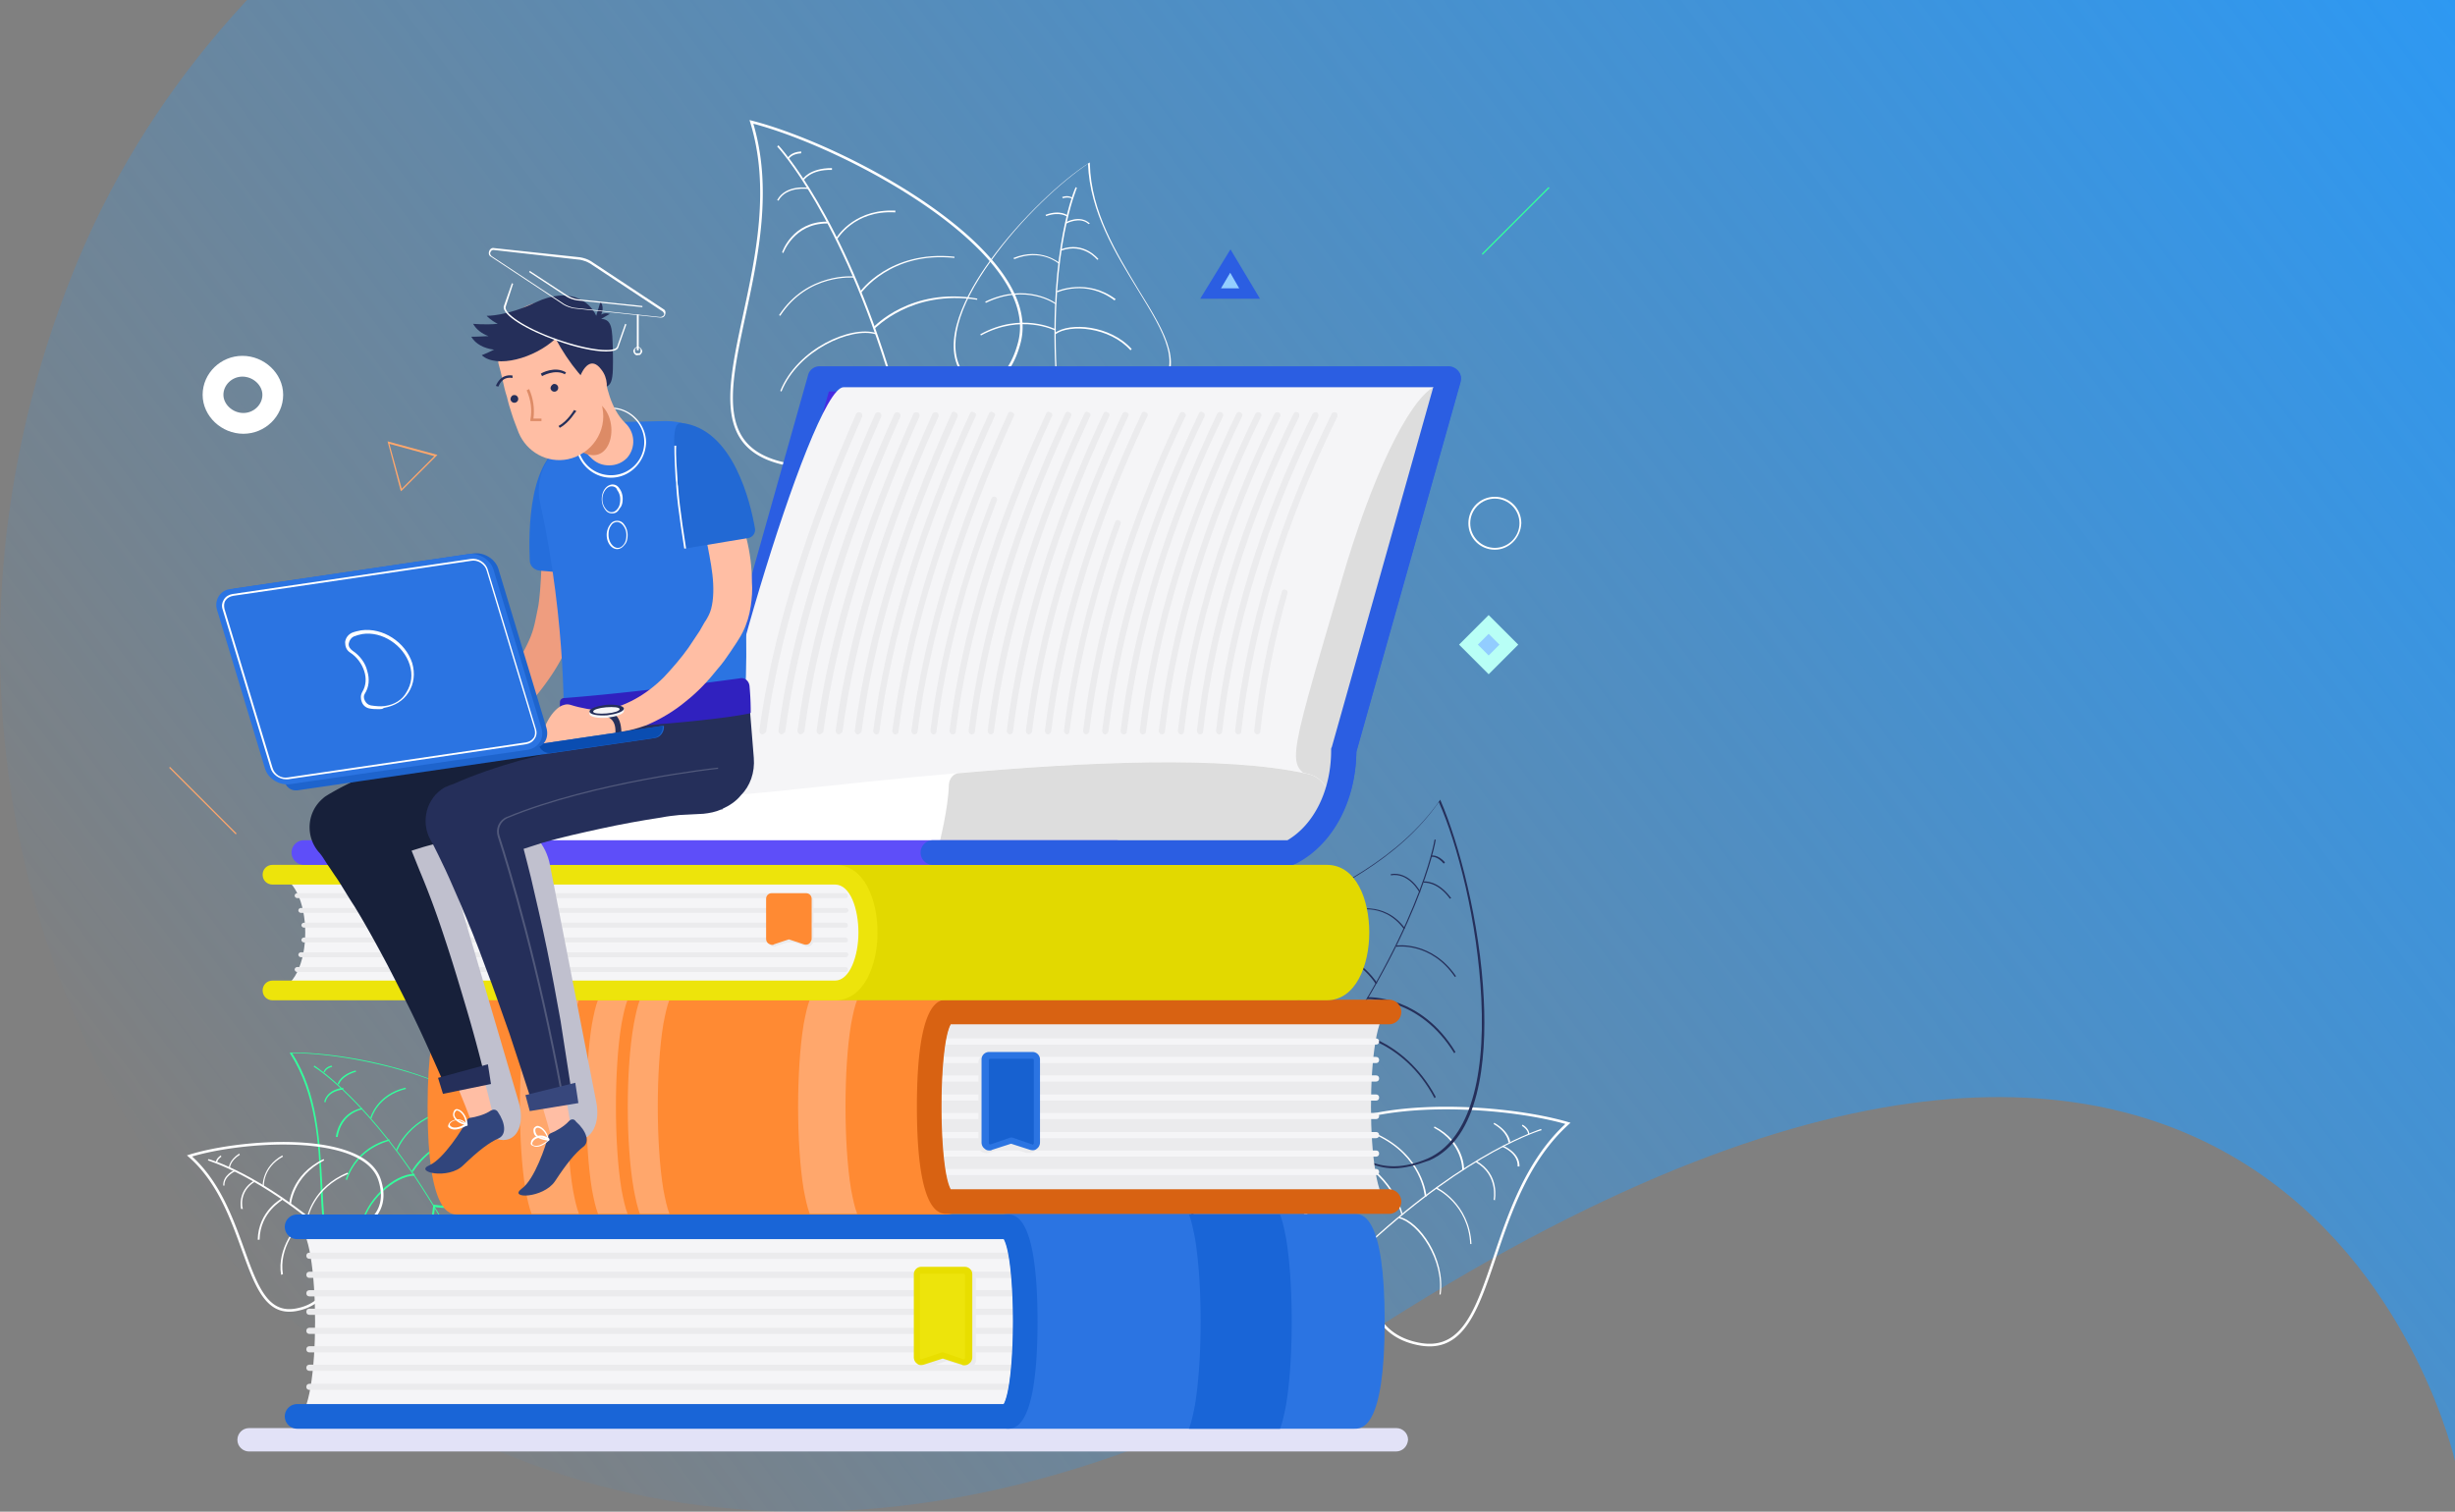 <svg width="945" height="582" fill="none" xmlns="http://www.w3.org/2000/svg"><rect width="100%" height="100%" fill="#808080" stroke="none"/><g clip-path="url(#clip0)"><path d="M945 562.515s-61.191-275.887-411.473-53.461C183.245 731.481-90.211 401.542 27.92 105.351 138.706-172.426 601.459-236.397 945-54.031v616.546z" fill="url(#paint0_linear)"/><path d="M537.266 558.821H95.88c-2.37 0-4.502-1.895-4.502-4.502 0-2.37 1.896-4.503 4.502-4.503h441.623c2.369 0 4.502 1.896 4.502 4.503-.237 2.607-2.133 4.502-4.739 4.502z" fill="#E2E2F7"/><path d="M430.888 156.894c-.711 0-1.658 0-2.369-.237-11.372-1.422-20.375-12.086-21.797-13.745-1.658 1.659-12.32 11.138-22.981 10.19-5.45-.474-9.951-3.791-13.742-9.479-7.818-12.086 1.658-30.334 11.135-43.368 12.083-16.59 27.957-31.045 37.908-37.444l.474-.237v.474c.474 18.722 10.424 34.6 18.954 48.819 10.424 16.826 18.48 30.097 5.686 40.288-4.265 3.08-8.529 4.739-13.268 4.739zm-24.166-14.93l.237.237c0 .237 9.714 12.323 21.797 13.745 5.449.711 10.424-.948 15.163-4.739 12.32-9.954 4.264-22.988-5.923-39.577-8.529-13.982-18.48-29.86-19.191-48.582-9.951 6.636-25.588 20.855-37.197 37.207-13.267 18.248-17.058 33.415-11.135 42.657 3.554 5.451 8.055 8.532 13.268 9.006h1.658c10.661 0 21.086-10.191 21.086-10.191l.237.237z" fill="#fff"/><path d="M421.411 206.898c-.237-.237-12.794-17.3-15.163-64.46-2.369-47.16 7.582-70.148 7.819-70.385l.474.237c0 .237-10.188 23.225-7.819 70.148 2.369 46.923 14.926 63.986 15.163 63.986l-.474.474z" fill="#fff"/><path d="M435.153 134.855c-8.056-9.006-23.456-10.191-28.905-6.162l-.237-.474c5.686-4.266 21.323-3.081 29.616 6.162l-.474.474zM406.248 117.081s-11.135-8.058-26.772-.474l-.237-.474c15.874-7.584 27.246.474 27.246.711l-.237.237zM422.359 100.018s-5.212-6.636-13.742-3.555l-.237-.474c9.004-3.318 14.453 3.792 14.453 3.792l-.474.237zM410.75 83.429s-2.606-2.133-8.056-.237l-.237-.474c5.687-2.133 8.53.237 8.53.237l-.237.474zM377.581 129.167l-.237-.474c15.873-8.769 28.904-1.896 29.141-1.896l-.237.474c-.237 0-13.031-6.636-28.667 1.896zM428.993 115.659c-10.899-8.295-22.034-3.081-22.034-3.081l-.237-.474s11.609-5.214 22.745 3.081l-.474.474zM407.433 101.44s-6.634-5.925-17.059-1.66l-.237-.473c10.662-4.266 17.533 1.896 17.77 1.896l-.474.237zM419.042 86.273c-3.317-3.081-8.529-.237-8.529-.237l-.237-.474s5.449-3.081 9.24.474l-.474.237zM412.645 76.556s-.948-.948-3.554-.237l-.237-.474c2.843-.948 4.028.474 4.265.474l-.474.237z" fill="#fff"/><path d="M143.264 493.176h-1.895c-16.348-1.184-17.059-16.826-18.006-36.495-.711-16.589-1.659-35.311-11.609-50.952l-.237-.474h.473c11.847-.237 33.17 2.607 52.36 9.716 15.163 5.451 33.406 15.167 33.643 29.623.237 6.636-1.895 11.85-5.923 15.405-8.292 6.872-22.507 4.976-24.64 4.739-.237 2.37-1.658 16.115-10.424 23.699-3.791 3.081-8.293 4.739-13.742 4.739zm-30.8-87.684c9.951 15.641 10.662 34.363 11.609 50.952.948 19.433 1.659 34.837 17.296 36.021 5.923.474 11.135-1.184 15.163-4.739 9.24-8.058 10.188-23.462 10.188-23.699v-.237h.236c.237 0 15.874 2.844 24.64-4.502 4.028-3.318 5.923-8.532 5.923-14.931-.236-11.138-12.083-21.328-33.169-29.149-18.48-6.635-38.855-9.716-50.938-9.716h-.948z" fill="#33FF9D"/><path d="M190.886 525.644h-.711c0-.237.948-21.329-23.455-61.38-24.403-40.287-45.726-53.558-45.963-53.558l.237-.474c.237.237 21.56 13.508 45.963 53.795 24.876 40.288 23.929 61.38 23.929 61.617z" fill="#33FF9D"/><path d="M139 473.744h-.474c1.658-12.087 13.504-21.803 20.849-21.803h.237v.711h-.237c-6.871 0-18.717 9.479-20.375 21.092zM152.978 442.936l-.474-.237c0-.237 4.976-13.272 22.271-15.878v.474c-17.058 2.606-21.797 15.404-21.797 15.641zM129.997 437.722h-.711s.711-9.006 9.951-11.138l.237.474c-8.767 2.132-9.477 10.664-9.477 10.664zM130.471 417.578l-.474-.237c0-.237.947-3.555 6.87-5.213l.237.473c-5.686 1.659-6.633 4.74-6.633 4.977zM158.901 451.23l-.474-.237c0-.237 7.108-13.034 25.114-14.93v.474c-17.769 1.896-24.403 14.693-24.64 14.693zM133.551 454.311l-.474-.237c4.501-13.271 16.821-15.404 16.821-15.404v.474c0 .237-12.083 2.37-16.347 15.167zM143.027 430.612l-.473-.237s2.369-9.005 13.504-11.612l.237.474c-10.898 2.607-13.268 11.138-13.268 11.375zM125.258 424.451l-.474-.237c1.185-4.977 7.345-5.451 7.345-5.451v.711c-.237 0-5.923.474-6.871 4.977zM125.021 412.838h-.474s.237-1.895 3.08-2.606l.237.474c-2.606.71-2.843 2.132-2.843 2.132z" fill="#33FF9D"/><path d="M343.443 146.964l-.515-.247-.177.543.005.002-.005-.002v.001l-.002.005-.007.021-.028.086a44.06 44.06 0 01-.597 1.621 66.589 66.589 0 01-1.959 4.511c-1.762 3.691-4.444 8.489-8.126 12.935-3.683 4.447-8.35 8.523-14.078 10.804-5.716 2.276-12.523 2.779-20.528.032-4.933-1.694-8.457-4.116-10.907-7.145-2.451-3.031-3.854-6.704-4.49-10.941-1.277-8.503.544-19.183 3.079-31.283.452-2.159.927-4.361 1.41-6.603 4.861-22.55 10.57-49.036 2.726-74.38 17.859 4.549 45.518 16.759 67.824 32.235 11.335 7.864 21.258 16.551 27.813 25.48 6.557 8.931 9.697 18.036 7.614 26.78-2.166 8.779-6.303 14.095-11.251 17.171-4.961 3.084-10.795 3.951-16.407 3.717-5.61-.235-10.96-1.569-14.915-2.85a65.641 65.641 0 01-4.727-1.729 49.117 49.117 0 01-1.64-.711l-.085-.04-.021-.01-.005-.002-.001-.001-.022.046.022-.046z" stroke="#fff"/><path d="M353.651 241.261l-.473-.237c0-.237 9.003-29.149-10.188-93.609-19.191-64.46-43.594-90.766-43.831-91.003l.474-.474c.237.237 24.877 26.543 44.068 91.24 18.954 64.697 9.95 93.846 9.95 94.083z" fill="#fff"/><path d="M300.818 150.733l-.474-.237c6.634-16.352 27.246-25.358 36.96-22.277l-.237.474c-9.477-2.844-29.852 6.162-36.249 22.04zM331.381 112.815l-.474-.237c0-.237 11.609-16.352 36.486-13.745v.474c-24.64-2.607-35.776 13.508-36.012 13.508zM301.528 97.41l-.473-.236c0-.237 4.027-11.85 17.295-11.85h.237v.712h-.237c-12.794 0-16.822 11.375-16.822 11.375zM309.347 69.447l-.474-.237c0-.237 2.606-4.503 11.372-4.503v.71c-8.292-.236-10.898 4.03-10.898 4.03zM336.593 126.56l-.474-.474c.237-.237 14.452-15.641 40.04-11.138v.474c-25.351-4.029-39.329 11.138-39.566 11.138zM300.344 121.583l-.474-.237c10.898-16.589 28.668-14.93 28.904-14.93v.474c-.236 0-17.769-1.659-28.43 14.693zM322.141 92.197l-.474-.237s6.16-10.901 21.323-10.901h1.658v.71c-16.11-.947-22.27 10.428-22.507 10.428zM299.633 77.267l-.474-.237c3.317-6.162 12.083-4.74 12.083-4.74v.474c-.237 0-8.529-1.184-11.609 4.503zM303.661 61.152l-.474-.237s.948-2.37 5.212-2.607v.711c-3.791.237-4.738 2.133-4.738 2.133z" fill="#fff"/><path d="M127.808 476.091h0l-.567.064.138.554h0l.001.003.003.011.011.048.044.192c.038.17.091.422.153.745.124.646.28 1.576.41 2.706.259 2.263.412 5.315-.01 8.49-.423 3.177-1.417 6.45-3.428 9.182-2.004 2.723-5.038 4.938-9.604 5.978l-.004.001c-2.799.664-5.136.566-7.143-.122-2.009-.689-3.727-1.984-5.263-3.782-3.09-3.616-5.38-9.187-7.77-15.688a665.206 665.206 0 01-1.278-3.523c-4.345-12.035-9.465-26.219-20.546-35.916 9.776-3.049 26.24-5.428 41.175-4.769 7.687.34 14.933 1.483 20.64 3.732 5.71 2.25 9.802 5.574 11.336 10.232 1.566 4.815 1.189 8.546-.201 11.445-1.397 2.911-3.847 5.046-6.534 6.6-2.686 1.554-5.577 2.51-7.806 3.077a35.284 35.284 0 01-2.719.583 26.333 26.333 0 01-.973.149l-.05.006-.012.001-.003.001h0z" stroke="#fff"/><path d="M160.086 518.06c0-.237-4.265-16.352-32.459-41.235-28.193-24.884-47.621-29.861-47.621-30.098l.237-.474c.237 0 19.665 5.214 48.095 30.098 28.431 24.883 32.695 41.472 32.695 41.472l-.947.237z" fill="#fff"/><path d="M108.2 490.807c-1.659-9.717 5.449-20.144 10.898-21.803l.237.474c-5.212 1.422-12.083 11.612-10.424 21.092l-.711.237zM111.99 463.79h-.71s.474-11.375 13.267-17.537l.237.474c-12.083 6.162-12.794 17.063-12.794 17.063zM92.8 465.449s-1.659-6.872 4.975-10.901l.237.474c-6.16 3.792-4.738 10.19-4.501 10.427H92.8zM88.061 449.808c0-.237 0-3.081 4.028-5.688l.237.474c-3.79 2.37-3.79 4.977-3.79 4.977l-.475.237zM118.624 468.767h-.473s2.132-11.849 15.636-17.3l.237.474c-13.267 5.451-15.4 16.826-15.4 16.826zM99.907 477.298h-.71c.237-11.138 9.24-15.878 9.24-15.878l.237.474c.236.237-8.53 4.503-8.767 15.404zM101.092 456.918s-.474-7.584 7.582-12.087l.236.474c-7.818 4.266-7.344 11.376-7.344 11.613h-.474zM85.93 456.444c-.238-4.029 4.264-5.925 4.264-5.925l.237.474s-4.265 1.896-4.028 5.451h-.474zM83.086 447.675s-.237-1.422 1.895-2.844l.237.474c-1.658 1.185-1.658 2.37-1.658 2.37h-.474z" fill="#fff"/><path d="M527.219 478.512l-.568-.052-.046.497.046-.498h-.005l-.018-.002-.073-.007a29.468 29.468 0 01-1.396-.184c-.95-.143-2.3-.379-3.894-.747-3.192-.739-7.342-2.007-11.212-4.125-3.871-2.119-7.429-5.07-9.489-9.158-2.053-4.076-2.65-9.345-.492-16.173l.002-.004c2.071-6.733 7.811-11.624 15.817-15.028 8.002-3.402 18.195-5.284 29.021-6.037 21.214-1.477 44.723 1.389 58.64 5.498-15.524 14.026-22.367 34.286-28.18 51.497a979.471 979.471 0 01-1.678 4.937c-3.173 9.226-6.243 17.182-10.509 22.412-2.124 2.604-4.53 4.512-7.375 5.567-2.843 1.055-6.165 1.272-10.148.429l-.003-.001c-6.52-1.339-10.916-4.387-13.861-8.188-2.953-3.812-4.471-8.411-5.173-12.877-.702-4.463-.586-8.766-.292-11.959.147-1.594.337-2.908.491-3.822a33.07 33.07 0 01.249-1.329l.015-.069.003-.016.001-.004v-.001l.127-.556z" stroke="#fff"/><path d="M482.3 538.441l-.474-.237c0-.237 5.687-23.462 44.779-59.484 39.092-36.021 66.338-43.842 66.575-44.079l.237.474c-.237 0-27.483 8.058-66.338 43.842-39.093 36.259-44.779 59.247-44.779 59.484z" fill="#fff"/><path d="M554.562 498.39h-.474c1.895-13.271-8.056-27.49-15.637-29.386l.237-.474c7.581 1.659 17.769 15.878 15.874 29.86zM548.402 460.473c0-.237-1.185-15.405-18.717-23.462l.237-.474c18.006 8.294 19.19 23.936 19.19 24.173l-.71-.237zM575.411 462.131l-.474-.237s1.895-9.479-6.871-14.456l.237-.474c9.24 5.214 7.108 14.93 7.108 15.167zM581.334 439.855h-.711s0-3.792-5.686-7.11l.237-.474c6.16 3.555 6.16 7.584 6.16 7.584zM539.399 467.582c0-.237-3.554-16.115-22.271-23.462l.237-.474c19.191 7.347 22.507 23.699 22.507 23.699l-.473.237zM565.934 478.957c-.711-15.404-13.031-21.328-13.268-21.328l.237-.474c.237 0 12.794 6.161 13.505 21.802h-.474zM563.565 450.282h-.711s.237-10.19-10.898-16.115l.236-.474c11.61 5.925 11.373 16.352 11.373 16.589zM584.888 449.097h-.711c.237-5.213-5.923-7.583-5.923-7.583l.237-.474s6.634 2.607 6.397 8.057zM588.679 436.774h-.474.237-.237s.237-1.659-2.37-3.318l.237-.474c2.843 1.659 2.607 3.792 2.607 3.792z" fill="#fff"/><path d="M536.555 449.808c-3.79 0-7.344-.948-10.661-2.607-14.215-7.346-19.665-27.964-20.138-30.808-2.844.948-22.745 6.873-37.908-.474-7.345-3.554-12.557-9.716-15.4-18.248-7.581-22.513 13.031-32.467 39.092-44.79 22.034-10.427 46.911-22.276 62.548-44.553l.237-.474.237.474c6.87 15.878 15.163 46.449 16.584 76.309 1.185 23.699-1.658 53.559-20.849 62.09-5.212 1.896-9.714 3.081-13.742 3.081zm-30.563-34.363v.237c0 .237 4.976 23.225 19.902 30.808 6.871 3.555 14.926 3.318 23.692-.474 14.926-6.635 22.271-28.438 20.612-61.616-1.421-29.623-9.24-59.72-16.347-75.598-15.637 22.277-40.514 34.126-62.311 44.316-25.824 12.323-46.2 21.803-38.855 44.079 2.843 8.295 7.818 14.457 14.926 18.011 16.111 7.821 37.671.474 37.908.474l.473-.237z" fill="#252F5A"/><path d="M435.863 482.749l-.237-.474c.237 0 29.379-10.901 69.893-66.593 40.513-55.691 46.673-91.95 46.673-92.424h.474c0 .474-6.16 36.733-46.91 92.661-40.514 56.166-69.656 66.83-69.893 66.83z" fill="#252F5A"/><path d="M517.128 399.093c-3.554-9.242-23.456-20.38-40.514-15.641l-.237-.474c17.532-4.739 37.434 6.399 41.225 16.115h-.474zM559.774 405.492c-13.268-21.566-33.169-20.855-33.406-20.855v-.711c.237 0 20.612-.948 33.88 21.092l-.474.474zM540.346 357.621c-8.055-10.901-19.901-6.873-19.901-6.636l-.237-.474c.237 0 12.32-4.265 20.612 6.873l-.474.237zM558.115 346.009c-4.975-6.873-10.187-6.162-10.187-6.162v-.474c.237 0 5.449-.711 10.661 6.399l-.474.237zM552.193 422.792c-12.32-23.225-33.407-25.121-33.643-25.358v-.711c.236 0 21.56 2.133 34.116 25.595l-.473.474zM529.448 378.712c0-.236-9.714-15.404-29.615-13.982v-.474c20.375-1.658 30.089 13.983 30.326 14.22l-.711.236zM560.011 376.106c-9.24-13.508-22.271-11.613-22.508-11.613v-.474c.237 0 13.505-1.895 22.982 11.85l-.474.237zM546.269 343.402s-4.027-7.584-10.898-6.399v-.474c7.108-1.185 11.372 6.636 11.372 6.873h-.474zM555.746 332.5c-2.606-3.08-4.738-2.606-4.738-2.606l-.237-.474s2.606-.711 5.449 2.606l-.474.474z" fill="#252F5A"/><path d="M114.36 545.313c9.24 0 9.24-72.991 0-72.991h273.408c9.24 0 9.24 72.991 0 72.991H114.36z" fill="#F5F5F7"/><path d="M393.218 484.645h-274.12c-.71 0-1.184-.474-1.184-1.185 0-.711.474-1.185 1.184-1.185h273.883c.71 0 1.184.474 1.184 1.185.237.711-.474 1.185-.947 1.185zM393.218 499.101h-274.12c-.71 0-1.184-.474-1.184-1.185 0-.711.474-1.185 1.184-1.185h273.883c.71 0 1.184.474 1.184 1.185 0 .711-.474 1.185-.947 1.185zM393.218 520.667h-274.12c-.71 0-1.184-.474-1.184-1.185 0-.711.474-1.185 1.184-1.185h273.883c.71 0 1.184.474 1.184 1.185.237.711-.474 1.185-.947 1.185zM393.218 535.123h-274.12c-.71 0-1.184-.474-1.184-1.185 0-.711.474-1.185 1.184-1.185h273.883c.71 0 1.184.474 1.184 1.185.237.711-.474 1.185-.947 1.185zM393.218 491.991h-274.12c-.71 0-1.184-.473-1.184-1.184s.474-1.185 1.184-1.185h273.883c.71 0 1.184.474 1.184 1.185 0 .711-.474 1.184-.947 1.184zM393.218 506.211h-274.12c-.71 0-1.184-.474-1.184-1.185 0-.711.474-1.185 1.184-1.185h273.883c.71 0 1.184.474 1.184 1.185.237.711-.474 1.185-.947 1.185zM393.218 513.557h-274.12c-.71 0-1.184-.474-1.184-1.185 0-.711.474-1.185 1.184-1.185h273.883c.71 0 1.184.474 1.184 1.185.237.474-.474 1.185-.947 1.185zM393.218 527.776h-274.12c-.71 0-1.184-.474-1.184-1.185 0-.711.474-1.185 1.184-1.185h273.883c.71 0 1.184.474 1.184 1.185.237.711-.474 1.185-.947 1.185z" fill="#EBEBED"/><path d="M387.768 545.313c9.24 0 9.24-72.991 0-72.991h133.624c9.24 0 9.24 72.991 0 72.991H387.768z" fill="#2B74E2"/><path d="M521.392 467.345H387.768c-2.606 0-4.738 2.133-4.738 4.74 0 2.133 1.421 3.792 3.317 4.503 4.975 7.82 4.975 56.402 0 64.223-1.896.711-3.317 2.369-3.317 4.502 0 2.607 2.132 4.74 4.738 4.74h133.624c2.844 0 11.61 0 11.61-41.235 0-41.473-8.766-41.473-11.61-41.473zm-1.421 73.229H396.297c1.896-5.925 3.08-15.878 3.08-31.756 0-16.115-1.421-25.832-3.08-31.756h123.674c4.738 8.294 4.738 54.98 0 63.512z" fill="#2B74E2"/><path d="M495.094 540.574c-.711 3.791-1.421 7.109-2.369 9.479H457.66c.948-2.37 1.659-5.688 2.37-9.479 2.843-17.3 2.843-46.45 0-63.513-.711-3.791-1.422-7.109-2.37-9.479h35.065c.948 2.37 1.658 5.688 2.369 9.479 2.843 17.063 2.843 46.213 0 63.513zM387.768 550.053H114.36a4.754 4.754 0 01-4.739-4.74 4.754 4.754 0 014.739-4.74h271.987c4.738-8.531 4.738-55.218 0-63.512H114.36a4.754 4.754 0 01-4.739-4.74 4.753 4.753 0 014.739-4.739h273.408c2.843 0 11.609 0 11.609 41.235 0 41.236-8.766 41.236-11.609 41.236z" fill="#1965D7"/><path d="M354.362 491.518v31.993c0 1.185 1.185 2.132 2.369 1.659l7.582-2.607 7.581 2.607c1.185.473 2.37-.474 2.37-1.659v-31.993c0-.948-.711-1.659-1.659-1.659h-16.821c-.711 0-1.422.711-1.422 1.659z" fill="#EBEBED"/><path d="M356.021 526.354c-.711 0-1.185-.237-1.659-.474-.711-.474-1.184-1.421-1.184-2.369v-31.993c0-1.422 1.184-2.844 2.843-2.844h16.821c1.422 0 2.843 1.185 2.843 2.844v31.993c0 .948-.474 1.895-1.184 2.369-.711.474-1.659.711-2.606.474l-7.345-2.369-7.345 2.369h-1.184zm8.292-4.976h.474l7.581 2.607h.474s.237-.237.237-.474v-31.993a.51.51 0 00-.474-.474h-16.821a.51.51 0 00-.474.474v31.993c0 .237.237.474.237.474s.237.237.474 0l7.581-2.607h.711z" fill="#EBEBED"/><path d="M353.178 490.57v31.993c0 1.185 1.184 2.133 2.369 1.659l7.581-2.607 7.582 2.607c1.184.474 2.369-.474 2.369-1.659V490.57c0-.948-.711-1.659-1.658-1.659h-16.822c-.711.237-1.421.948-1.421 1.659z" fill="#EDE40B"/><path d="M371.184 525.643c-.237 0-.711 0-.948-.237l-7.345-2.369-7.344 2.369c-.948.237-1.896.237-2.606-.474-.711-.473-1.185-1.421-1.185-2.369V490.57c0-1.422 1.185-2.844 2.843-2.844h16.822c1.421 0 2.843 1.185 2.843 2.844v31.993c0 .948-.474 1.896-1.185 2.369-.474.474-1.185.711-1.895.711zm-16.585-35.31a.51.51 0 00-.474.474V522.8c0 .237.237.474.237.474s.237.237.474 0l7.582-2.607h.71l7.582 2.607h.474s.237-.237.237-.474v-31.993a.51.51 0 00-.474-.474h-16.348z" fill="#E8DE00"/><path d="M534.66 462.605c-9.24 0-9.24-72.991 0-72.991H364.55c-9.24 0-9.24 72.991 0 72.991h170.11z" fill="#EBEBED"/><path d="M359.101 402.174h170.584c.711 0 1.184-.474 1.184-1.185 0-.711-.473-1.185-1.184-1.185H359.101c-.711 0-1.185.474-1.185 1.185 0 .474.474 1.185 1.185 1.185zM359.101 416.393h170.584c.711 0 1.184-.474 1.184-1.185 0-.711-.473-1.185-1.184-1.185H359.101c-.711 0-1.185.474-1.185 1.185 0 .711.474 1.185 1.185 1.185zM359.101 438.196h170.584c.711 0 1.184-.474 1.184-1.185 0-.711-.473-1.185-1.184-1.185H359.101c-.711 0-1.185.474-1.185 1.185 0 .711.474 1.185 1.185 1.185zM359.101 452.415h170.584c.711 0 1.184-.474 1.184-1.185 0-.711-.473-1.185-1.184-1.185H359.101c-.711 0-1.185.474-1.185 1.185 0 .711.474 1.185 1.185 1.185zM359.101 409.284h170.584c.711 0 1.184-.474 1.184-1.185 0-.711-.473-1.185-1.184-1.185H359.101c-.711 0-1.185.474-1.185 1.185 0 .711.474 1.185 1.185 1.185zM359.101 423.74h170.584c.711 0 1.184-.474 1.184-1.185 0-.711-.473-1.185-1.184-1.185H359.101c-.711 0-1.185.474-1.185 1.185 0 .711.474 1.185 1.185 1.185zM359.101 430.849h170.584c.711 0 1.184-.474 1.184-1.185 0-.711-.473-1.185-1.184-1.185H359.101c-.711 0-1.185.474-1.185 1.185 0 .711.474 1.185 1.185 1.185zM359.101 445.305h170.584c.711 0 1.184-.474 1.184-1.185 0-.711-.473-1.184-1.184-1.184H359.101c-.711 0-1.185.473-1.185 1.184s.474 1.185 1.185 1.185z" fill="#F5F5F7"/><path d="M364.55 462.605c-9.24 0-9.24-72.991 0-72.991H176.196c-9.24 0-9.24 72.991 0 72.991H364.55z" fill="#FF8A33"/><path d="M176.196 384.874H364.55c2.606 0 4.738 2.133 4.738 4.74 0 2.133-1.421 3.792-3.317 4.503-4.975 7.82-4.975 56.402 0 64.223 1.896.711 3.317 2.369 3.317 4.502 0 2.607-2.132 4.74-4.738 4.74H176.196c-2.843 0-11.609 0-11.609-41.235 0-41.236 8.766-41.473 11.609-41.473zm1.422 72.992h178.403c-1.896-5.925-3.08-15.878-3.08-31.756 0-16.115 1.421-25.832 3.08-31.756H177.618c-4.738 8.531-4.738 54.98 0 63.512z" fill="#FF8A33"/><path d="M202.258 457.866c.711 3.791 1.421 7.109 2.369 9.479h18.243c-.948-2.37-1.658-5.688-2.369-9.479-2.843-17.3-2.843-46.449 0-63.512.711-3.792 1.421-7.11 2.369-9.48h-18.243c-.948 2.37-1.658 5.688-2.369 9.48-2.843 17.3-2.843 46.212 0 63.512zM309.347 457.866c.711 3.791 1.421 7.109 2.369 9.479h18.243c-.948-2.37-1.658-5.688-2.369-9.479-2.843-17.3-2.843-46.449 0-63.512.711-3.792 1.421-7.11 2.369-9.48h-18.243c-.948 2.37-1.658 5.688-2.369 9.48-2.843 17.3-2.843 46.212 0 63.512zM227.846 457.866c.71 3.791 1.421 7.109 2.369 9.479h11.372c-.948-2.37-1.658-5.688-2.369-9.479-2.843-17.3-2.843-46.449 0-63.512.711-3.792 1.421-7.11 2.369-9.48h-11.372c-.948 2.37-1.659 5.688-2.369 9.48-2.844 17.3-2.844 46.212 0 63.512z" fill="#FFA76C"/><path d="M243.956 457.866c.711 3.791 1.422 7.109 2.37 9.479h11.372c-.948-2.37-1.659-5.688-2.369-9.479-2.843-17.3-2.843-46.449 0-63.512.71-3.792 1.421-7.11 2.369-9.48h-11.372c-.948 2.37-1.659 5.688-2.37 9.48-3.08 17.3-3.08 46.212 0 63.512z" fill="#FFA76C"/><path d="M364.55 467.345h170.11a4.754 4.754 0 004.739-4.74 4.754 4.754 0 00-4.739-4.739H365.971c-4.738-8.532-4.738-55.218 0-63.512H534.66a4.754 4.754 0 004.739-4.74 4.754 4.754 0 00-4.739-4.74H364.55c-2.843 0-11.609 0-11.609 41.236 0 41.235 8.766 41.235 11.609 41.235z" fill="#D86212"/><path d="M397.956 409.047v31.993c0 1.185-1.185 2.133-2.369 1.659l-7.582-2.607-7.581 2.607c-1.185.474-2.37-.474-2.37-1.659v-31.993c0-.948.711-1.659 1.659-1.659h16.821c.711 0 1.422.711 1.422 1.659z" fill="#EBEBED"/><path d="M396.297 443.883c.711 0 1.185-.237 1.659-.474.711-.473 1.185-1.421 1.185-2.369v-31.993c0-1.422-1.185-2.844-2.844-2.844h-16.821c-1.422 0-2.843 1.185-2.843 2.844v31.993c0 .948.474 1.896 1.185 2.369.71.474 1.658.711 2.606.474l7.344-2.369 7.345 2.369h1.184zm-8.292-4.976h-.474l-7.581 2.607h-.474s-.237-.237-.237-.474v-31.993a.51.51 0 01.474-.474h16.821a.51.51 0 01.474.474v31.993c0 .237-.237.474-.237.474s-.237.237-.474 0l-7.581-2.607h-.711z" fill="#EBEBED"/><path d="M399.14 408.099v31.993c0 1.185-1.184 2.133-2.369 1.659l-7.581-2.607-7.582 2.607c-1.185.474-2.369-.474-2.369-1.659v-31.993c0-.948.711-1.659 1.658-1.659h16.822c.711 0 1.421.711 1.421 1.659z" fill="#1761D0"/><path d="M380.898 442.936c.236 0 .71 0 .947-.237l7.345-2.37 7.344 2.37c.948.237 1.896.237 2.607-.474.71-.474 1.184-1.422 1.184-2.37v-31.993c0-1.422-1.184-2.844-2.843-2.844h-16.821c-1.422 0-2.843 1.185-2.843 2.844v31.993c0 .948.473 1.896 1.184 2.37.711.711 1.422.711 1.896.711zm16.584-35.311a.51.51 0 01.474.474v31.993c0 .237-.237.474-.237.474s-.237.237-.474 0l-7.581-2.607h-.711l-7.582 2.607h-.473s-.237-.237-.237-.474v-31.993c0-.237.236-.474.473-.474h16.348z" fill="#2B74E2"/><path d="M197.993 336.766h312.738c16.821 0 16.821 44.553 0 44.553H197.993" fill="#E2D900"/><path d="M510.731 385.111H197.993c-2.132 0-3.79-1.659-3.79-3.792 0-2.132 1.658-3.791 3.79-3.791h312.738c5.686 0 9.003-9.48 9.003-18.485 0-9.006-3.08-18.485-9.003-18.485H197.993c-2.132 0-3.79-1.659-3.79-3.792s1.658-3.792 3.79-3.792h312.738c11.372 0 16.347 13.509 16.347 26.069 0 12.56-5.212 26.068-16.347 26.068z" fill="#E2D900"/><path d="M104.883 381.319c16.821 0 16.821-44.553 0-44.553H321.43c16.821 0 16.821 44.553 0 44.553H104.883z" fill="#F5F5F7"/><path d="M325.458 351.459H115.781c-.474 0-.947-.474-.947-.948s.473-.948.947-.948h209.914c.473 0 .947.474.947.948-.237.474-.474.948-1.184.948zM325.458 368.522H115.781c-.474 0-.947-.474-.947-.948s.473-.948.947-.948h209.914c.473 0 .947.474.947.948-.237.474-.474.948-1.184.948zM325.458 345.772H114.36c-.474 0-.948-.474-.948-.948s.474-.948.948-.948h211.098c.474 0 .947.474.947.948s-.237.948-.947.948zM325.458 357.147H116.966c-.474 0-.948-.474-.948-.948s.474-.948.948-.948h208.492c.473 0 .947.474.947.948s-.237.948-.947.948zM325.458 362.835H116.966c-.474 0-.948-.474-.948-.948s.474-.948.948-.948h208.492c.473 0 .947.474.947.948s-.237.948-.947.948zM325.458 374.21H114.36c-.474 0-.948-.474-.948-.948s.474-.948.948-.948h211.098c.474 0 .947.474.947.948s-.237.948-.947.948z" fill="#EBEBED"/><path d="M321.43 385.111H104.883c-2.132 0-3.791-1.659-3.791-3.792s1.659-3.791 3.791-3.791H321.43c5.686 0 9.003-9.48 9.003-18.485 0-9.006-3.08-18.485-9.003-18.485H104.883c-2.132 0-3.791-1.659-3.791-3.792s1.659-3.792 3.791-3.792H321.43c11.372 0 16.348 13.509 16.348 26.069 0 12.56-5.213 26.068-16.348 26.068z" fill="#EDE40B"/><path d="M296.79 346.72v15.404c0 .948.948 1.658 1.895 1.422l6.16-2.133 6.16 2.133c.948.236 1.896-.474 1.896-1.422V346.72c0-.711-.474-1.185-1.185-1.185h-13.267c-1.185 0-1.659.711-1.659 1.185z" fill="#EBEBED"/><path d="M297.975 364.493c-.474 0-.948-.237-1.422-.473-.711-.474-.948-1.185-.948-1.896V346.72c0-1.185.948-2.133 2.133-2.133h13.267c1.185 0 2.133.948 2.133 2.133v15.404c0 .711-.474 1.422-.948 1.896-.711.473-1.422.473-2.132.237l-5.686-1.896-5.687 1.896c0 .236-.473.236-.71.236zm0-18.01c-.237 0-.237.237-.237.237v15.404c0 .237.237.237.237.474 0 0 .237.237.474 0l6.16-2.133h.71l6.16 2.133h.474s.237-.237.237-.474V346.72c0-.237-.237-.237-.237-.237h-13.978z" fill="#EBEBED"/><path d="M295.842 346.246v15.404c0 .948.948 1.658 1.896 1.421l6.16-2.132 6.16 2.132c.947.237 1.895-.473 1.895-1.421v-15.404c0-.711-.474-1.185-1.185-1.185h-13.267c-1.185-.237-1.659.474-1.659 1.185z" fill="#FF8A33"/><path d="M297.264 363.782c-.474 0-.948-.237-1.422-.474-.71-.474-.947-1.184-.947-1.895v-15.404c0-1.185.947-2.133 2.132-2.133h13.268c1.184 0 2.132.948 2.132 2.133v15.404c0 .711-.474 1.421-.948 1.895-.711.474-1.421.474-2.132.237l-5.686-1.895-5.686 1.895c-.237.237-.474.237-.711.237zm6.397-4.028h.237l6.16 2.133h.474s.236-.237.236-.474v-15.404c0-.237-.236-.237-.236-.237h-13.268c-.237 0-.237.237-.237.237v15.404c0 .237.237.237.237.474 0 0 .237.237.474 0l6.16-2.133h-.237z" fill="#FF8A33"/><path d="M504.808 364.967H358.864c-3.08 0-5.923-2.606-5.923-5.924 0-3.081 2.606-5.925 5.923-5.925h145.944c3.08 0 5.923 2.607 5.923 5.925-.237 3.081-2.843 5.924-5.923 5.924z" fill="#E2D900"/><path d="M170.037 328.235h84.818c11.609-6.399 20.375-20.618 20.375-39.34l40.277-142.902h242.135l-40.277 142.902c0 18.722-8.766 32.941-20.375 39.34H359.101" fill="#462BE2"/><path d="M496.99 332.974H359.101a4.754 4.754 0 01-4.739-4.739 4.754 4.754 0 014.739-4.74h136.467c10.425-6.162 16.822-19.433 16.822-34.6 0-.474 0-.948.237-1.185l38.618-136.977H319.061l-39.092 138.873c-.237 18.959-9.003 35.311-22.745 42.657-.711.474-1.421.474-2.369.474h-84.818a4.754 4.754 0 01-4.739-4.739 4.754 4.754 0 014.739-4.74h83.633c10.425-6.162 16.822-19.433 16.822-34.6 0-.474 0-.948.237-1.185l40.277-142.902c.473-2.133 2.369-3.555 4.501-3.555h242.135c1.421 0 2.843.711 3.791 1.896.947 1.185 1.184 2.607.71 4.029l-40.04 142.191c-.237 18.959-9.003 35.311-22.744 42.657-.948.948-1.659 1.185-2.369 1.185z" fill="#2B5EE2"/><path d="M274.519 309.039c-6.397-7.11 37.434-159.965 50.228-159.965h229.341L510.02 308.328l-235.501.711z" fill="#F5F5F7"/><path d="M293.473 282.733s-.237 0 0 0c-.711 0-1.185-.711-1.185-1.422 4.976-36.733 17.296-76.546 37.197-121.81.237-.711.948-.948 1.659-.711.711.237.947.948.711 1.659-19.902 45.027-31.985 84.84-36.96 121.336-.474.474-.948.948-1.422.948z" fill="#EBEBED"/><path d="M300.818 282.733s-.237 0 0 0c-.711 0-1.185-.711-1.185-1.421 4.976-36.97 17.296-76.784 37.197-121.811.237-.711.948-.948 1.658-.711.711.237.948.948.711 1.659-19.901 44.79-31.984 84.604-36.96 121.336-.474.474-.947.948-1.421.948z" fill="#EBEBED"/><path d="M308.162 282.733s-.237 0 0 0c-.71 0-1.184-.711-1.184-1.421 4.975-37.207 17.058-77.021 37.197-121.811.237-.711.947-.948 1.658-.711s.948.948.711 1.659c-19.902 44.79-31.985 84.367-36.96 121.336-.474.474-.948.948-1.422.948z" fill="#EBEBED"/><path d="M315.507 282.733c-.237 0-.237 0 0 0-.711 0-1.185-.711-1.185-1.421 4.976-36.733 17.533-77.732 37.197-121.811.237-.711.948-.948 1.659-.711.71.237.947.948.71 1.659-19.664 43.842-31.984 84.604-36.96 121.336-.473.474-.947.948-1.421.948z" fill="#EBEBED"/><path d="M322.851 282.733c-.236 0-.236 0 0 0-.71 0-1.184-.711-1.184-1.421 4.975-36.97 17.532-77.969 37.197-121.811.237-.711.947-.948 1.658-.711s.948.948.711 1.659c-19.665 43.605-31.985 84.604-36.96 121.336-.474.474-.948.948-1.422.948z" fill="#EBEBED"/><path d="M330.196 282.733c-.237 0-.237 0 0 0-.711 0-1.185-.711-1.185-1.421 4.976-37.207 17.533-78.206 37.197-122.048.237-.711.948-.948 1.659-.474.711.237.947.948.711 1.659-19.665 43.605-32.222 84.367-36.96 121.336-.474.474-.948.948-1.422.948z" fill="#EBEBED"/><path d="M337.304 282.733c-.711 0-1.185-.711-1.185-1.421 4.976-37.444 17.296-78.443 37.197-122.048.237-.711.948-.948 1.659-.474.71.237.947.948.473 1.659-19.664 43.368-32.221 84.13-36.96 121.336 0 .474-.473.948-1.184.948z" fill="#EBEBED"/><path d="M344.648 282.733c-.71 0-1.184-.711-1.184-1.421 4.975-37.444 17.295-78.443 37.197-122.048.236-.711.947-.948 1.658-.474.711.237.948.948.474 1.659-19.665 43.131-32.222 83.893-36.96 121.336 0 .474-.474.948-1.185.948z" fill="#EBEBED"/><path d="M351.993 282.733c-.711 0-1.185-.711-1.185-1.421 4.976-37.681 17.296-78.68 37.197-122.048.237-.711.948-.948 1.659-.474.71.237.947.948.473 1.659-19.664 43.131-32.221 83.893-36.96 121.336 0 .474-.473.948-1.184.948z" fill="#EBEBED"/><path d="M359.338 282.733c-.711 0-1.185-.711-1.185-1.421 3.554-28.676 11.372-57.825 23.455-89.344.237-.711.948-.948 1.422-.711.711.237.947.948.711 1.422-12.083 31.282-19.665 60.194-23.219 88.633 0 .947-.474 1.421-1.184 1.421zM366.682 282.733c-.71 0-1.184-.711-1.184-1.421 4.738-37.918 17.295-79.154 37.196-122.048.237-.711.948-.948 1.659-.474.711.237.948.948.474 1.659-19.665 42.657-32.222 83.419-36.96 121.336 0 .474-.474.948-1.185.948z" fill="#EBEBED"/><path d="M374.027 282.733c-.711 0-1.185-.711-1.185-1.421 4.739-38.155 17.295-79.154 37.197-122.048.237-.711.948-.948 1.658-.474.711.237.948.948.474 1.659-19.664 42.42-32.221 83.419-36.96 121.336 0 .474-.473.948-1.184.948z" fill="#EBEBED"/><path d="M381.371 282.733c-.71 0-1.184-.711-1.184-1.421 4.738-38.392 17.295-79.391 37.197-122.048.237-.711.947-.948 1.658-.474.711.237.948.948.474 1.659-19.665 42.42-32.222 83.182-36.96 121.336 0 .474-.711.948-1.185.948z" fill="#EBEBED"/><path d="M388.716 282.733c-.711 0-1.185-.711-1.185-1.421 4.739-38.392 17.296-79.628 37.197-122.048.237-.711.948-.948 1.659-.474.71.237.947.948.473 1.659-19.664 42.183-32.221 82.945-36.96 121.336 0 .474-.71.948-1.184.948z" fill="#EBEBED"/><path d="M396.06 282.733s-.236 0 0 0c-.71 0-1.184-.711-1.184-1.422 4.738-38.628 17.295-79.627 37.197-122.047.237-.474.947-.948 1.658-.474.711.237.948.948.474 1.659-19.901 41.946-32.221 82.945-36.96 121.336-.237.474-.711.948-1.185.948z" fill="#EBEBED"/><path d="M403.405 282.733s-.237 0 0 0c-.711 0-1.185-.711-1.185-1.421 4.739-38.866 17.296-79.865 37.197-122.048.237-.711.948-.948 1.659-.474.71.237.947.948.474 1.659-19.902 41.946-32.222 82.708-36.96 121.336-.237.474-.711.948-1.185.948z" fill="#EBEBED"/><path d="M410.75 282.733s-.237 0 0 0c-.711 0-1.185-.711-1.185-1.422 3.08-26.068 9.714-53.084 19.665-80.338.237-.71.947-.947 1.421-.71.711.236.948.947.711 1.421-9.951 27.254-16.348 54.033-19.665 79.864 0 .711-.473 1.185-.947 1.185zM418.094 282.733c-.237 0-.237 0 0 0-.71 0-1.184-.711-1.184-1.422 4.738-39.102 17.295-80.101 37.197-122.047.237-.474.947-.948 1.658-.474.474.237.948.948.474 1.659-19.902 41.472-32.222 82.471-36.96 121.336-.237.474-.711.948-1.185.948z" fill="#EBEBED"/><path d="M425.439 282.733c-.237 0-.237 0 0 0-.711 0-1.185-.711-1.185-1.421 4.739-39.34 17.296-80.339 37.197-122.048.237-.711.948-.948 1.659-.474.473.237.947.948.473 1.659-19.901 41.472-32.221 82.234-36.96 121.336-.236.474-.71.948-1.184.948z" fill="#EBEBED"/><path d="M432.547 282.733c-.711 0-1.185-.711-1.185-1.422 4.738-39.339 17.295-80.575 37.197-122.047.237-.474.948-.948 1.658-.474.474.237.948.948.474 1.659-19.901 41.235-32.221 81.997-36.96 121.336 0 .474-.474.948-1.184.948z" fill="#EBEBED"/><path d="M439.891 282.733c-.711 0-1.184-.711-1.184-1.422 4.738-39.576 17.295-80.575 37.196-122.047.237-.474.948-.948 1.659-.474.474.237.948.948.474 1.659-19.902 40.998-32.222 81.997-36.96 121.336 0 .474-.474.948-1.185.948z" fill="#EBEBED"/><path d="M447.236 282.733c-.711 0-1.185-.711-1.185-1.421 4.739-39.814 17.059-80.812 37.197-122.048.237-.474.948-.711 1.658-.474.474.237.948.948.474 1.659-19.901 40.998-32.458 81.76-36.96 121.1 0 .71-.473 1.184-1.184 1.184z" fill="#EBEBED"/><path d="M454.58 282.733c-.71 0-1.184-.711-1.184-1.421 4.738-39.814 17.058-81.049 37.197-122.048.236-.474.947-.711 1.658-.474.474.237.948.948.474 1.659-19.902 40.761-32.458 81.523-36.96 121.1 0 .71-.474 1.184-1.185 1.184z" fill="#EBEBED"/><path d="M461.925 282.733c-.711 0-1.185-.711-1.185-1.422 4.502-40.05 17.059-81.049 37.197-122.047.237-.474.948-.948 1.659-.474.473.237.71.948.473 1.659-19.901 40.761-32.458 81.523-36.959 121.099 0 .711-.474 1.185-1.185 1.185z" fill="#EBEBED"/><path d="M469.269 282.733c-.71 0-1.184-.711-1.184-1.421 4.501-40.288 17.058-81.286 37.197-122.048.237-.474.947-.711 1.658-.474.474.237.711.948.474 1.659-19.902 40.524-32.458 81.286-36.96 121.1 0 .71-.474 1.184-1.185 1.184z" fill="#EBEBED"/><path d="M476.614 282.733c-.711 0-1.184-.711-1.184-1.421 4.501-40.288 17.058-81.286 37.196-122.048.237-.474.948-.711 1.659-.474.474.237.711.948.474 1.659-19.902 40.287-32.459 81.049-36.96 121.1 0 .71-.474 1.184-1.185 1.184z" fill="#EBEBED"/><path d="M483.959 282.733c-.711 0-1.185-.711-1.185-1.421 1.896-17.774 5.449-35.785 10.662-53.559.237-.711.71-.948 1.421-.711.711.237.948.948.711 1.422-4.975 17.774-8.529 35.548-10.425 53.085 0 .71-.71 1.184-1.184 1.184z" fill="#EBEBED"/><path d="M551.719 149.074c-9.714 5.687-23.693 34.363-35.302 74.413-22.507 77.02-21.086 69.911-8.529 77.968 12.083 7.584 7.581 1.422 7.581 1.422l40.04-154.04-3.79.237z" fill="#DDD"/><path d="M132.129 328.235s12.083-12.561 17.295-22.988c.711-1.185 2.133-2.133 3.554-1.896 12.083 1.422 66.338 7.11 128.412 2.844 37.908-2.607 165.135-21.092 221.996-8.294 7.108 1.658 10.662 9.479 7.345 15.878-3.317 6.398-8.055 13.034-13.741 14.456H132.129z" fill="#fff"/><path d="M365.261 301.929c-.237 9.48-3.554 22.277-4.502 26.306H496.99c5.923-1.422 10.661-8.058 13.741-14.457 3.317-6.398-.474-14.456-7.581-15.878-31.985-7.109-85.766-4.502-133.862-.237-2.132 0-3.79 1.896-4.027 4.266z" fill="#DDD"/><path d="M429.703 332.974H116.966a4.754 4.754 0 01-4.739-4.739 4.754 4.754 0 014.739-4.74h312.737a4.753 4.753 0 014.739 4.74 4.753 4.753 0 01-4.739 4.739z" fill="#5E4EF9"/><path d="M496.989 332.974H359.101a4.753 4.753 0 01-4.739-4.739 4.753 4.753 0 014.739-4.74h136.467c10.425-6.162 16.821-19.433 16.821-34.6 0-.474 0-.948.237-1.185l40.277-142.902c.711-2.607 3.317-4.029 5.923-3.318 2.606.711 4.028 3.318 3.317 5.925l-40.04 142.191c-.237 18.959-9.003 35.311-22.744 42.657-.948.474-1.659.711-2.37.711z" fill="#2B5EE2"/><path d="M222.159 438.907c-5.686 0-11.609-6.636-13.03-14.693l-17.769-91.003c-1.659-8.057 1.658-14.693 7.344-14.693s11.609 6.636 13.031 14.693l17.769 91.003c1.659 8.057-1.658 14.693-7.345 14.693zM193.729 438.907c-5.686 0-12.083-6.636-14.453-14.693l-26.772-91.003c-2.369-8.057.237-14.693 5.923-14.693s12.083 6.636 14.452 14.693l26.773 91.003c2.369 8.057-.237 14.693-5.923 14.693z" fill="#C0C0CE"/><path d="M222.396 186.517c1.422 10.902 1.659 21.566 1.422 32.467-.237 5.451-.711 10.902-1.658 16.589a56.146 56.146 0 01-2.133 8.532c-.947 2.844-2.132 5.687-3.317 8.294-2.606 5.214-5.923 9.954-9.477 14.456-3.553 4.266-7.818 8.295-12.32 11.85-4.501 3.554-9.476 6.635-14.926 8.768-5.449 2.133-11.372 3.555-17.532 3.081-2.369-.237-4.028-2.133-4.028-4.503.237-2.133 1.896-3.792 3.791-3.792 4.502-.473 9.003-1.895 13.031-4.265 4.028-2.133 8.055-5.214 11.609-8.295 6.871-6.635 13.031-14.693 16.822-23.224a33.867 33.867 0 002.132-6.399c.474-2.133.948-4.503 1.421-6.872.711-4.74.948-9.717 1.185-14.931a161.86 161.86 0 000-15.167c0-4.976-.237-10.427-.474-15.167v-.237c-.237-4.028 2.843-7.346 6.871-7.346 3.791-.237 7.108 2.37 7.581 6.161z" fill="#EF9D7F"/><path d="M220.027 169.928c4.739-1.185 7.819 13.983 9.714 22.04 1.421 5.688 2.132 18.248 2.369 25.121 0 2.606-1.895 4.502-4.501 4.265l-19.902-1.659c-2.132-.237-3.791-1.896-3.791-4.028-.473-10.428-.71-41.473 16.111-45.739z" fill="#256EDC"/><path d="M174.064 413.786c2.843 5.925 7.819 19.196 7.819 19.196l8.292-2.133s-3.791-16.115-5.449-20.854l-10.662 3.791zM206.996 420.422c2.133 5.925 5.687 19.196 5.687 19.196l7.581-2.133s-2.369-16.115-3.554-20.855l-9.714 3.792z" fill="#FFBEA4"/><path d="M280.679 181.778c-2.369-11.376-12.557-19.67-24.166-19.67h-.474l-21.797.474c-1.184 0-2.132.237-3.08.711l-12.083 6.398c-8.766 4.503-13.267 14.457-11.135 23.936 10.425 47.871 9.003 86.974 9.003 87.448 0 2.132.711 4.028 2.369 5.45 1.422 1.185 3.08 1.896 4.739 1.896h.71l55.203-6.162c3.317-.473 6.16-3.08 6.397-6.635 3.08-42.657-2.369-77.02-5.686-93.846z" fill="#2B74E2"/><path d="M235.19 183.911c-7.344 0-13.504-6.162-13.504-13.509 0-7.346 6.16-13.508 13.504-13.508 7.345 0 13.505 6.162 13.505 13.508-.237 7.347-6.16 13.509-13.505 13.509zm0-26.543a12.742 12.742 0 00-12.794 12.797c0 7.11 5.686 12.798 12.794 12.798a12.743 12.743 0 0012.794-12.798c0-6.872-5.686-12.797-12.794-12.797zM235.664 197.656c-1.185 0-2.132-.474-2.843-1.659-.711-.948-1.185-2.37-1.185-3.792 0-3.081 1.659-5.451 4.028-5.688 1.185 0 2.132.474 2.843 1.659.711.948 1.185 2.37 1.185 3.792 0 1.422-.237 2.844-1.185 3.792-.711 1.422-1.658 1.896-2.843 1.896zm-.237-10.428c-1.895 0-3.554 2.37-3.554 4.977 0 1.422.474 2.607 1.185 3.555.711.948 1.421 1.422 2.369 1.422.948 0 1.659-.474 2.369-1.422.711-.948.948-2.133.948-3.555a5.821 5.821 0 00-1.185-3.555c-.237-.948-1.184-1.422-2.132-1.422zM237.559 211.401c-2.132 0-4.027-2.37-4.027-5.451 0-1.422.473-2.844 1.184-3.792.711-1.185 1.659-1.658 2.843-1.658 1.185 0 2.133.473 2.843 1.658.711.948 1.185 2.37 1.185 3.792 0 1.422-.237 2.844-1.185 3.792-.71.948-1.658 1.659-2.843 1.659zm0-10.428c-.237 0-.237 0 0 0-.947 0-1.895.474-2.369 1.422-.711.948-.948 2.133-.948 3.555 0 2.607 1.659 4.977 3.554 4.977.948 0 1.659-.474 2.369-1.422.711-.948.948-2.133.948-3.555a5.821 5.821 0 00-1.185-3.555c-.71-.948-1.658-1.422-2.369-1.422z" fill="#fff"/><path d="M224.292 286.051h-6.397c-4.265 0-8.292.237-12.557.474-8.292.474-16.822 1.185-25.351 2.37s-17.058 2.844-25.587 5.214c-8.53 2.37-17.296 5.687-26.062 10.664l-1.658.948c-.711.474-1.659.948-2.37 1.659-6.16 5.214-6.87 14.456-1.658 20.618.474.474 1.185 1.422 1.658 2.133l1.659 2.606c1.185 1.659 2.369 3.555 3.554 5.214 2.369 3.555 4.501 7.347 6.87 10.901 4.502 7.347 8.767 15.167 12.794 22.751 4.028 7.82 8.056 15.641 11.846 23.698 3.791 8.058 7.345 16.116 10.899 24.173l14.689-4.977a539.803 539.803 0 00-7.108-26.305c-2.606-8.769-5.212-17.537-8.055-26.068-2.843-8.769-5.923-17.3-9.477-25.832-1.184-2.844-2.369-5.924-3.554-8.768 1.422-.474 3.08-.948 4.502-1.422 6.634-1.896 13.978-3.318 21.086-4.266a337.467 337.467 0 0122.271-2.133c3.79-.237 7.581-.237 11.372-.237h5.686c2.843 0 5.449-2.37 5.449-5.213l1.422-27.728c-1.896-.474-3.791-.474-5.923-.474z" fill="#17203A"/><path d="M290.156 291.739l-1.421-17.537c-.237-1.896-1.185-3.792-2.606-4.977-1.422-1.185-3.317-1.896-5.213-1.659l-58.993 6.636c-3.791.474-6.397 3.555-6.397 7.347l.237 7.346c-5.213 1.185-10.662 2.607-16.111 4.029-8.292 2.37-16.822 5.213-25.351 9.005l-1.421.474c-.474.237-.948.474-1.659.711-7.107 4.029-9.477 13.271-5.449 20.381.474.711.948 1.659 1.422 2.607l1.421 2.844 2.843 5.924c1.896 4.029 3.554 8.058 5.449 12.323 3.554 8.295 6.871 16.589 9.951 25.121 3.317 8.531 6.16 17.063 9.24 25.594 2.843 8.532 5.686 17.3 8.529 26.069l15.4-3.555c-1.421-9.242-2.843-18.248-4.264-27.49-1.659-9.243-3.317-18.248-5.213-27.491-1.895-9.242-4.027-18.248-6.16-27.49-.947-3.792-1.895-7.583-2.843-11.138 2.369-.711 4.976-1.659 7.345-2.37 7.344-2.133 14.926-3.792 22.507-5.451 7.582-1.659 15.4-3.081 23.219-4.266 2.369-.473 4.501-.71 6.871-.947l9.24-.474c2.369-.237 4.738-.711 6.87-1.659h.474v-.237c2.606-1.185 5.212-2.844 7.108-5.214 3.554-3.555 5.449-8.768 4.975-14.456z" fill="#252F5A"/><path d="M215.526 270.41c0 2.607 0 7.347-.237 10.191 0 .237.237.711.71.711 6.16-.237 53.782-2.844 72.499-6.636a.51.51 0 00.474-.474c0-1.185 0-5.214-.474-10.19-.237-1.896-1.896-3.318-3.791-2.844-10.425 1.422-42.646 5.687-67.523 7.583-.948 0-1.658.711-1.658 1.659z" fill="#3021BF"/><path d="M234.479 179.171c-2.369 0-4.501-.711-6.397-2.37-12.793-11.612-13.978-29.623-14.215-31.756-.237-5.214 3.791-9.716 9.003-9.953 5.212-.237 9.714 3.791 9.951 9.005.237 3.318 2.132 13.271 7.818 18.722 3.791 3.555 4.265 9.479.711 13.508-1.895 1.896-4.264 2.844-6.871 2.844z" fill="#FFBEA4"/><path d="M229.741 154.761s-24.403 5.688-8.055 17.774c13.978 10.428 18.243-12.086 8.055-17.774z" fill="#DD8B66"/><path d="M229.267 134.381c0 1.658.237 3.791.474 5.45l.474 5.688c.237 1.896.474 3.555.711 5.451.237 1.658.473 3.317.71 4.739l.237 1.185c1.896 9.243-4.264 18.011-13.267 19.907-8.056 1.659-15.874-2.844-18.954-10.19-.948-2.607-1.896-4.74-2.606-7.11-.711-2.133-1.422-4.503-1.896-6.636-.71-2.132-1.184-4.265-1.658-6.398s-.948-4.266-1.659-6.636v-.474c-2.369-10.19 4.265-20.38 14.453-22.75 10.187-2.37 20.375 4.265 22.744 14.456 0 .948.237 2.133.237 3.318z" fill="#FFBEA4"/><path d="M211.972 149.785c.237.711.947 1.185 1.895.948.711-.237 1.185-.948.948-1.896-.237-.711-.948-1.185-1.896-.948-.71.474-1.184 1.185-.947 1.896zM196.572 154.05c.237.711.947 1.185 1.895.948.711-.237 1.185-.948.948-1.896-.237-.71-.948-1.184-1.896-.947-.71.236-1.184 1.184-.947 1.895zM208.655 144.808l-.474-.948c.237-.237 5.449-3.081 9.714-.474l-.474.711c-3.791-2.133-8.766.711-8.766.711zM215.474 164.711L215 164c3.5-1.875 5.975-6.158 5.975-6.158l.948.474c-.474 0-2.423 4.184-6.449 6.395zM191.833 148.837l-.947-.237s1.421-4.74 6.397-4.029v.948c-4.265-.711-5.213 3.081-5.45 3.318z" fill="#252F5A"/><path d="M208.418 162.108h-4.265v-.474c.711-3.792.237-7.584-1.421-11.375l.947-.474c1.659 3.791 2.133 7.583 1.659 11.375h3.08v.948z" fill="#DD8B66"/><path d="M235.901 134.618c-.237-8.058-.237-11.613-4.502-11.85l3.317-1.896s-1.658-.71-3.317.237c1.422-2.843-.236-4.976-.236-4.976l-1.659 5.45c-2.606-5.924-10.661-11.138-23.218-5.213-11.373 5.45-18.954 5.213-18.954 5.213s1.421 1.659 4.264 3.081c-4.738.474-9.476 0-9.476 0 1.184 2.133 3.316 3.792 5.923 4.74-3.791.237-6.634.237-6.634.237 1.658 2.844 4.975 4.503 8.766 4.977-2.843 1.422-4.739 2.132-4.739 2.132 5.687 5.214 20.376 1.185 28.431-6.398 4.739 9.005 12.794 19.196 16.348 18.959 5.686 0 5.923-1.896 5.686-14.693z" fill="#252F5A"/><path d="M222.633 146.704c1.896-5.925 5.212-9.243 8.766-4.503 5.45 6.636-.474 17.537-4.501 13.745-3.791-3.791-4.265-9.242-4.265-9.242z" fill="#FFBEA4"/><path opacity=".2" d="M215.999 421.37c-9.24-50.004-20.138-86.026-24.403-99.297-.947-3.081.474-6.399 3.554-7.584 33.406-13.745 80.791-18.958 81.265-18.958v.474c-.474 0-47.859 5.213-81.028 18.958-2.606 1.185-4.028 4.029-3.08 6.873 4.265 13.271 15.163 49.293 24.403 99.297l-.711.237z" fill="#fff"/><path d="M219.079 431.56c-1.895 2.133-5.212 4.029-7.107 4.74-.474.237-.948.711-.948 1.185-.948 3.555-5.212 16.589-10.188 20.144-5.449 4.028 8.293 3.791 12.794-2.844 4.502-6.873 7.819-10.902 10.899-13.271 2.606-1.896 1.184-6.162-2.844-9.717-.71-1.185-1.895-.948-2.606-.237zM188.99 427.531c-2.369 1.659-6.16 2.607-8.055 2.844-.474 0-.948.474-1.185.948-1.658 3.318-9.003 14.93-14.452 17.3-6.16 2.607 7.344 5.688 13.031 0 5.923-5.687 9.95-8.768 13.741-10.427 2.843-1.422 2.606-5.688-.474-10.191-.711-.947-1.658-.947-2.606-.474z" fill="#31457C"/><path d="M206.523 441.514c-.474 0-1.185-.237-1.659-.474s-.711-.711-.474-1.185c0-.948.948-1.896 2.133-2.37 1.658-.711 3.317-.237 4.975.948v.474c-.237.237-2.606 2.607-4.975 2.607zm1.658-3.555c-.474 0-.948.237-1.421.237-1.185.474-1.659 1.185-1.896 1.896 0 .237 0 .474.237.711 1.895 1.185 4.739-.948 5.686-1.659-.947-.948-1.895-1.185-2.606-1.185z" fill="#fff"/><path d="M211.261 439.144c-.237 0-3.554-.237-5.212-1.896-.474-.474-.711-1.185-.711-2.133s.711-1.422 1.421-1.659c1.422 0 3.791 1.659 4.502 5.214.237.237.237.237 0 .474.237 0 0 0 0 0zm-4.265-4.977c-.71 0-.947.474-.947.948 0 .711.237 1.185.474 1.659.947 1.185 3.316 1.659 4.264 1.659-.711-2.607-2.606-4.266-3.791-4.266zM175.012 434.878c-.711 0-1.659-.237-2.132-.711-.474-.237-.474-.711-.237-1.185.237-.948 1.421-1.659 2.606-1.896 1.658-.474 3.317.237 4.738 1.896v.237s0 .237-.237.237c-.237-.237-2.369 1.422-4.738 1.422zm.948-3.555h-.711c-1.185.237-1.896.948-2.132 1.422 0 .237 0 .474.236.711 1.659 1.659 4.976-.237 5.687-.711-.948-1.185-2.133-1.422-3.08-1.422z" fill="#fff"/><path d="M179.513 433.219c-.236 0-3.553-.711-4.738-2.844-.474-.711-.474-1.422-.237-2.132.237-.948.948-1.422 1.659-1.185 1.421.237 3.553 2.369 3.79 5.924-.237 0-.237 0-.474.237.237 0 0 0 0 0zm-3.553-5.687c-.474 0-.711.474-.948.947-.237.711 0 1.185.237 1.659.948 1.422 3.08 2.133 4.028 2.37-.237-3.081-2.133-4.739-3.317-4.976z" fill="#fff"/><path d="M287.313 207.135c-2.369-11.138-5.923-21.329-10.661-31.756-1.422-3.318-5.45-4.977-9.003-3.792-3.791 1.422-5.45 5.451-4.265 9.243v.237c1.658 4.739 3.554 9.716 4.975 14.456 1.659 4.977 2.843 9.716 4.028 14.693.948 4.977 1.895 9.716 2.132 14.456.237 4.74-.237 9.242-1.658 12.086-.237.474-.948 1.896-1.659 2.844l-1.895 3.318-4.265 6.399c-2.843 4.028-6.16 7.82-9.477 11.375-6.87 6.872-15.163 11.612-24.403 13.034-3.08-.474-7.107-.948-11.609-2.37-.711-.237-1.658-.237-2.369 0-4.501.948-9.477 10.191-8.292 14.693.711 2.844 4.738.711 9.003.237 9.477-1.422 20.612-1.422 20.849-3.555v-.947c3.554-.474 6.871-1.422 10.188-2.607 5.449-2.37 10.661-5.451 15.163-9.243 4.501-3.555 8.529-7.82 12.083-12.323 1.895-2.133 3.554-4.503 4.975-6.636l2.369-3.554c.711-1.185 1.422-2.133 2.37-4.029 1.658-3.318 2.606-6.636 3.08-9.954.473-3.08.71-6.398.473-9.242 0-5.688-.71-11.375-2.132-17.063z" fill="#FFBEA4"/><path d="M262.199 162.819c-4.738-.474-1.895 16.115-1.421 24.409.474 8.295 3.08 23.936 3.08 23.936l24.166-4.029c1.658-.237 2.843-1.896 2.606-3.555-1.658-9.716-8.292-38.628-28.431-40.761z" fill="#2269D4"/><path d="M263.384 211.164c0-.237-2.606-15.641-3.08-23.936 0-.948 0-1.659-.237-2.843-.237-4.029-.474-8.769-.474-12.798h.711c-.237 4.029.237 9.006.474 12.798 0 .947 0 1.895.237 2.843.474 8.295 3.08 23.699 3.08 23.936h-.711z" fill="#fff"/><path d="M202.258 421.607l1.658 6.162 18.717-3.081-1.184-7.821-19.191 4.74z" fill="#37477C"/><path d="M168.615 414.971l1.895 6.162 18.48-3.792-1.184-7.583-19.191 5.213z" fill="#252F5A"/><path d="M245.852 121.109h-.711v13.746h.711v-13.746z" fill="#fff"/><path d="M245.378 136.75h-.474c-.474-.237-.711-.474-.948-.948-.237-.473-.237-.947 0-1.184.237-.474.474-.711.948-.948s.948-.237 1.185 0c.473.237.71.474.947.948s.237.948 0 1.184c-.237.474-.474.711-.947.948-.237-.237-.474 0-.711 0zm0-2.843h-.474c-.237.237-.474.237-.474.711v.948c.237.236.237.473.711.473h.948c.237-.237.474-.237.474-.71v-.948c-.237-.237-.237-.474-.711-.474h-.474zM233.295 135.329c-4.739 0-12.083-1.659-19.191-4.266-10.898-3.792-21.323-9.954-20.138-13.271l3.08-8.769.473.237-2.843 8.769c-.947 2.369 6.871 8.057 19.665 12.56 12.794 4.503 22.508 5.214 23.218 2.844l3.08-8.769.474.237-3.08 8.769c-.237 1.185-2.132 1.659-4.738 1.659z" fill="#fff"/><path d="M254.381 122.294s-.237 0 0 0l-33.406-3.554c-1.422-.237-2.843-.711-4.028-1.422L188.99 98.833c-.947-.474-.947-1.422-.711-2.133.237-.711.948-1.422 1.896-1.185l33.169 3.555c1.422.237 2.843.71 4.028 1.422l27.957 18.485c.947.474.947 1.421.71 2.132-.237.711-.71 1.185-1.658 1.185zm-64.443-26.068c-.711 0-.948.474-1.185.948-.237.474 0 .948.474 1.422l27.957 18.485c1.185.711 2.606 1.185 3.791 1.422l33.169 3.554c.711 0 1.185-.474 1.421-.711.237-.474 0-.948-.473-1.422l-27.957-18.484c-1.185-.711-2.606-1.185-3.791-1.422l-33.406-3.792z" fill="#fff"/><path d="M247.273 118.266l-25.113-2.607c-1.422-.237-2.844-.711-4.028-1.422l-14.452-9.48.236-.474 14.453 9.48c1.184.711 2.606 1.185 3.791 1.422l25.113 2.607v.474z" fill="#fff"/><path d="M238.033 283.918c-.711 0-1.184-.711-1.184-1.185.237-2.606-.237-4.502-1.422-5.687-1.185-1.185-3.317-1.896-6.634-1.896-.711 0-1.184-.474-1.184-1.185 0-.711.473-1.185 1.184-1.185 4.028 0 6.634.948 8.293 2.607 1.658 1.659 2.132 4.266 2.132 7.583 0 .474-.474.948-1.185.948z" fill="#252F5A"/><path d="M240.165 273.728c0 1.185-2.843 2.133-6.396 2.607-3.554.237-6.634-.237-6.871-1.422v-.948l13.267-1.185v.948z" fill="#F5F5F7"/><path d="M240.165 272.78c0 1.185-2.843 2.133-6.396 2.607-3.554.237-6.634-.237-6.871-1.422 0-1.185 2.843-2.133 6.397-2.607 3.554-.237 6.634.237 6.87 1.422z" fill="#252F5A"/><path d="M238.507 273.017c0 .711-2.132 1.422-4.975 1.659-2.844.237-5.213 0-5.213-.711s2.133-1.422 4.976-1.659c2.843-.237 5.212 0 5.212.711z" fill="#F5F5F7"/><path d="M109.621 300.744c.237 2.133 2.369 3.792 4.739 3.555l137.652-20.144c2.132-.237 3.79-2.369 3.553-4.739l-145.944 21.328z" fill="#1E64CD"/><path d="M207.233 286.525c.711 2.37 2.843 3.792 5.213 3.318l39.092-5.688c2.132-.237 3.791-2.369 3.554-4.739l-47.859 7.109z" fill="#0A4DB1"/><path d="M205.338 288.184l-91.689 13.508c-4.028.474-8.292-2.133-9.477-5.924l-18.48-61.143c-1.184-3.791 1.185-7.583 4.976-8.057l91.688-13.508c4.028-.474 8.293 2.133 9.477 5.924l18.48 61.143c1.185 4.028-.947 7.583-4.975 8.057z" fill="#1E64CD"/><path d="M203.206 288.658l-91.689 13.271c-4.028.474-8.293-2.133-9.477-5.925l-18.48-61.142c-1.185-3.792 1.184-7.584 4.975-8.058l91.926-13.508c4.028-.474 8.292 2.133 9.477 5.925l18.48 61.142c1.184 4.029-1.185 7.584-5.212 8.295z" fill="#2B74E2"/><path d="M110.095 300.033c-2.606 0-5.212-1.895-5.923-4.265l-18.48-61.143c-.474-1.421-.237-2.606.474-3.791.71-1.185 1.895-1.896 3.317-2.133l91.689-13.508c2.843-.474 5.923 1.422 6.634 4.265l18.48 61.143c.474 1.421.237 2.843-.474 3.791-.711 1.185-1.896 1.896-3.317 2.133l-91.689 13.508h-.711zm.711-.711v.237-.237l91.689-13.508c1.185-.237 2.132-.711 2.843-1.659.711-.948.711-2.133.474-3.317l-18.48-61.143c-.711-2.606-3.554-4.265-5.923-3.791l-91.69 13.508c-1.184.237-2.131.711-2.842 1.659-.711.948-.711 2.133-.474 3.317l18.48 61.143c.711 2.607 3.317 4.265 5.923 3.791z" fill="#fff"/><path d="M145.634 273.017c-1.185 0-2.133 0-3.317-.237-1.422-.237-2.607-1.185-3.08-2.607-.474-1.185-.474-2.607.237-3.792 1.421-2.369 1.658-5.213.71-8.057-.947-2.844-2.843-5.451-5.449-7.11-1.421-.948-1.895-2.369-1.895-4.028.237-1.659 1.184-2.844 2.606-3.555 1.184-.474 2.369-.711 3.554-.948 8.292-1.185 17.058 4.503 19.664 12.56 1.185 4.029.711 8.058-1.421 11.375-2.133 3.318-5.449 5.214-9.477 5.925-.474.474-1.185.474-2.132.474zm-5.213-5.925c-.474.711-.474 1.659 0 2.607.474.948 1.185 1.659 2.369 1.896 1.659.237 3.554.474 5.213.237 3.791-.474 6.871-2.37 8.529-5.451 1.895-3.08 2.369-6.635 1.185-10.427-2.37-7.583-10.662-13.034-18.243-11.849-1.185.237-2.133.474-3.317.948-.948.474-1.659 1.422-1.896 2.607-.237 1.185.474 2.132 1.422 2.843 2.843 1.896 4.975 4.74 5.686 7.821.948 3.081.711 6.162-.948 8.768z" fill="#fff"/><path d="M105 152c0 6.066-5.163 11-11.313 11C87.409 163 82 157.945 82 152c0-6.065 5.163-11 11.313-11C99.59 141 105 146.055 105 152z" stroke="#fff" stroke-width="8"/><path d="M575.411 211.638c-5.686 0-10.188-4.503-10.188-10.191 0-5.687 4.502-10.19 10.188-10.19 5.686 0 10.187 4.503 10.187 10.19-.236 5.688-4.738 10.191-10.187 10.191zm0-19.67c-5.213 0-9.477 4.266-9.477 9.479 0 5.214 4.264 9.48 9.477 9.48 5.212 0 9.477-4.266 9.477-9.48 0-5.213-4.265-9.479-9.477-9.479z" fill="#fff"/><path d="M473.645 96L462 115h23l-11.355-19z" fill="#2B5EE2"/><path d="M473.544 105L470 111h7l-3.456-6z" fill="#93CEFF"/><path d="M154.4 189.124l-.237-.474-4.976-18.722 19.191 5.214-.474.474-13.504 13.508zm-4.502-18.248l4.739 17.3 12.556-12.56-17.295-4.74z" fill="#FFA76C"/><path d="M573.027 236.796l-11.392 11.395 11.392 11.394 11.392-11.394-11.392-11.395z" fill="#B8FFF6"/><path d="M573.027 244.026l-4.163 4.165 4.163 4.164 4.163-4.164-4.163-4.165z" fill="#92CDFF"/><path d="M570.672 98.122l-.236-.474 25.587-25.595.474.237-25.825 25.832z" fill="#33FF9D"/><path d="M65.442 295.253l-.335.335 25.632 25.639.335-.335-25.632-25.639z" fill="#FFA76C"/></g><defs><linearGradient id="paint0_linear" x1="1045.93" y1="-51.033" x2="172.942" y2="607.288" gradientUnits="userSpaceOnUse"><stop stop-color="#249BFF"/><stop offset="1" stop-color="#249BFF" stop-opacity="0"/></linearGradient><clipPath id="clip0"><path fill="#fff" d="M0 0h945v582H0z"/></clipPath></defs></svg>